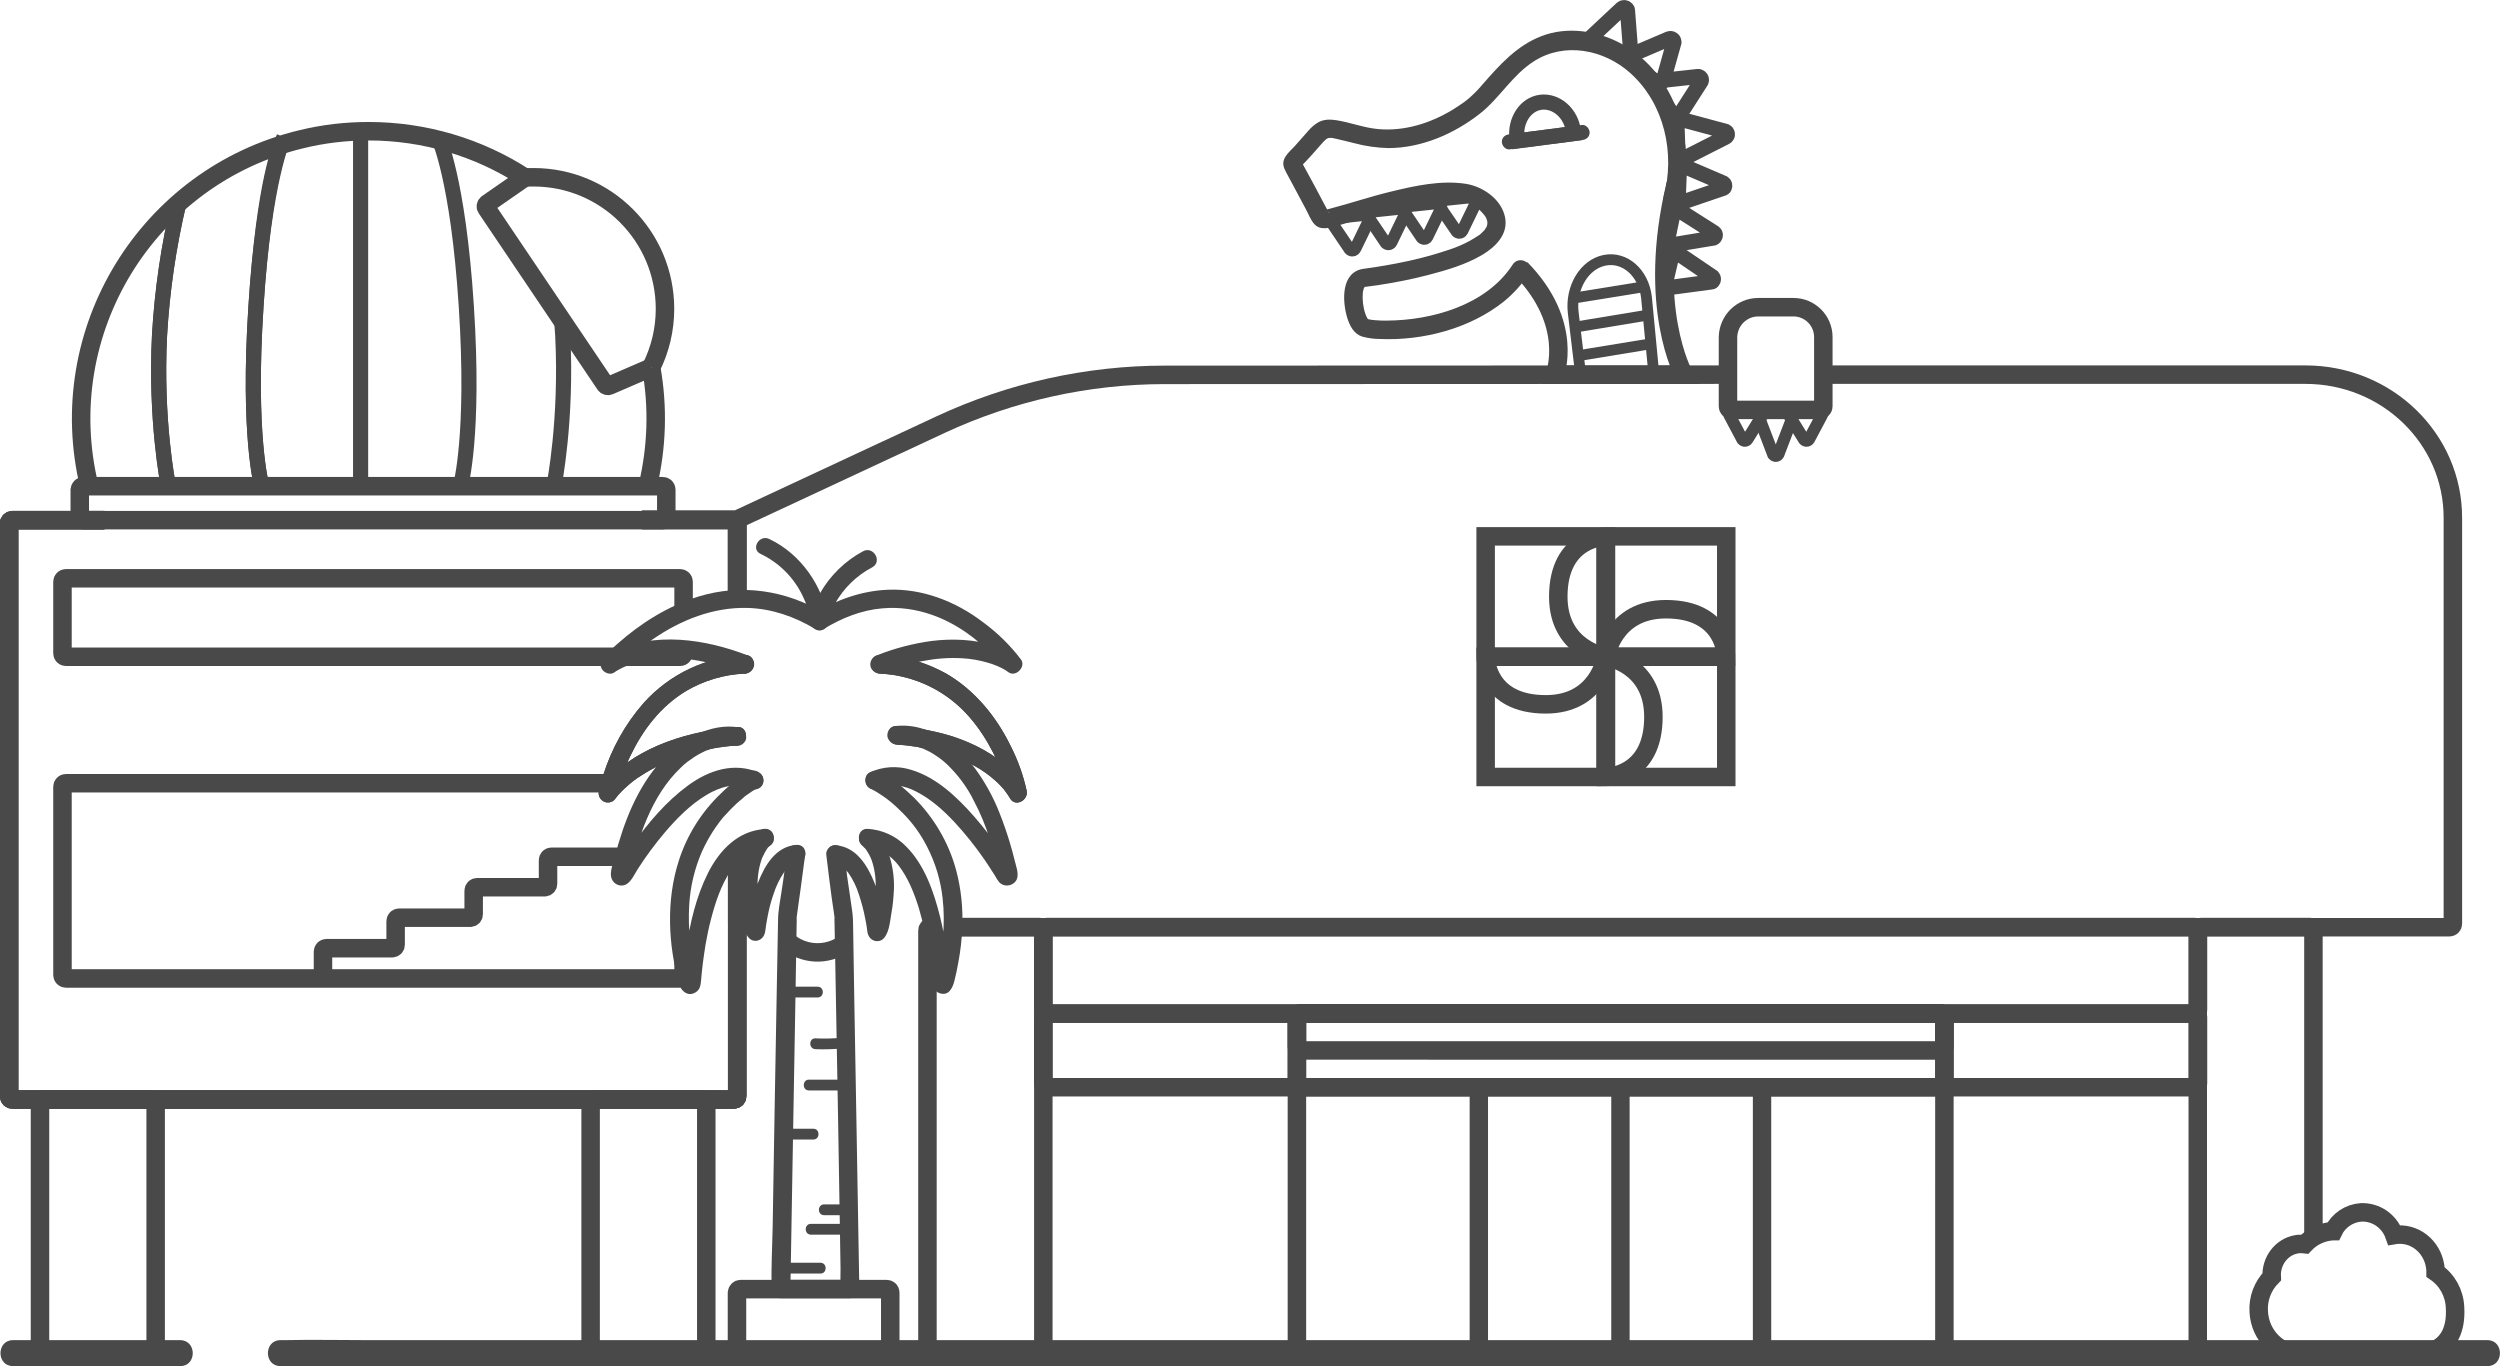 <?xml version="1.0" encoding="utf-8"?>
<!-- Generator: Adobe Illustrator 21.0.0, SVG Export Plug-In . SVG Version: 6.00 Build 0)  -->
<svg version="1.1" id="Layer_1" xmlns="http://www.w3.org/2000/svg" xmlns:xlink="http://www.w3.org/1999/xlink" x="0px" y="0px"
	 viewBox="0 0 1156.4 632" style="enable-background:new 0 0 1156.4 632;" xml:space="preserve">
<style type="text/css">
	.st0{fill:#494949;}
	.st1{fill:none;stroke:#494949;stroke-width:8.55;stroke-miterlimit:10;}
	.st2{fill:none;stroke:#494949;stroke-width:5.55;stroke-miterlimit:10;}
	.st3{fill:none;stroke:#494949;stroke-width:7;stroke-miterlimit:10;}
	.st4{fill:none;stroke:#494949;stroke-width:5;stroke-miterlimit:10;}
</style>
<title>Pictograma_Seara</title>
<g>
	<g id="base">
		<path class="st0" d="M1150.6,619.9H171.1c-13.2,0-26.5-0.3-39.7,0c-0.6,0-1.2,0-1.7,0c-7.7,0-7.7,12,0,12h979.5
			c13.2,0,26.5,0.3,39.7,0c0.6,0,1.2,0,1.7,0C1158.3,631.9,1158.3,619.9,1150.6,619.9L1150.6,619.9z"/>
		<path class="st0" d="M83.3,619.9H6c-7.7,0-7.7,12,0,12h77.4C91.1,631.9,91.1,619.9,83.3,619.9z"/>
	</g>
	<g id="Seara">
		<path class="st0" d="M745.3,502.9v122.7c0,5.5,8.5,5.5,8.5,0V502.9C753.9,497.4,745.3,497.4,745.3,502.9z"/>
		<path class="st0" d="M810.8,502.9v122.7c0,5.5,8.5,5.5,8.5,0V502.9C819.4,497.4,810.8,497.4,810.8,502.9z"/>
		<path class="st0" d="M679.8,502.9v122.7c0,5.5,8.5,5.5,8.5,0V502.9C688.4,497.4,679.8,497.4,679.8,502.9z"/>
		<path class="st1" d="M48.3,240.6H5.8c-0.9,0-1.6,0.7-1.6,1.6V507c0,0.9,0.7,1.6,1.6,1.6h333.6c0.9,0,1.6-0.7,1.6-1.6V392.9"/>
		<path class="st1" d="M341,277.1v-35c0-0.9-0.7-1.6-1.6-1.6h-42.5"/>
		<path class="st1" d="M48.3,240.6H5.8c-0.9,0-1.6,0.7-1.6,1.6V507c0,0.9,0.7,1.6,1.6,1.6h333.6c0.9,0,1.6-0.7,1.6-1.6V392.9"/>
		<path class="st1" d="M341,277.1v-35c0-0.9-0.7-1.6-1.6-1.6h-42.5"/>
		<path class="st1" d="M48.3,240.6H5.8c-0.9,0-1.6,0.7-1.6,1.6V507c0,0.9,0.7,1.6,1.6,1.6h333.6c0.9,0,1.6-0.7,1.6-1.6V392.9"/>
		<path class="st1" d="M341,277.1v-35c0-0.9-0.7-1.6-1.6-1.6h-42.5"/>
		<path class="st1" d="M38.5,224.9h268.1c0.9,0,1.6,0.7,1.6,1.6V239c0,0.9-0.7,1.6-1.6,1.6H38.5c-0.9,0-1.6-0.7-1.6-1.6v-12.5
			C37,225.6,37.7,224.9,38.5,224.9z"/>
		<path class="st1" d="M301.2,170c3.3,18.2,2.7,36.9-1.6,54.9"/>
		<path class="st1" d="M41.3,224.9C24,153.5,68,81.6,139.4,64.4c10.2-2.5,20.6-3.7,31.1-3.7c25.7,0,50.8,7.4,72.3,21.4"/>
		<path class="st1" d="M242.8,82.1c1.3-0.1,2.7-0.1,4-0.1c33.6,0,60.8,27.3,60.8,60.9c0,9.4-2.2,18.7-6.4,27.1"/>
		<path class="st1" d="M242.8,82.1l-17.4,12.1c-0.7,0.5-0.9,1.4-0.4,2.1l54.9,81.5c0.4,0.6,1.2,0.9,1.9,0.6l19.4-8.4"/>
		<path class="st1" d="M316.2,300.4v1.8c0,0.9-0.7,1.6-1.6,1.6H289"/>
		<path class="st1" d="M285.5,303.8h-255c-0.9,0-1.6-0.7-1.6-1.6v-33.1c0-0.9,0.7-1.6,1.6-1.6h284.1c0.9,0,1.6,0.7,1.6,1.6V283"/>
		<path class="st1" d="M20.1,508.6h50.3c0.9,0,1.6,0.7,1.6,1.6V624c0,0.9-0.7,1.6-1.6,1.6H20.1c-0.9,0-1.6-0.7-1.6-1.6V510.1
			C18.5,509.3,19.2,508.6,20.1,508.6z"/>
		<path class="st1" d="M274.8,508.6h50.3c0.9,0,1.6,0.7,1.6,1.6V624c0,0.9-0.7,1.6-1.6,1.6h-50.3c-0.9,0-1.6-0.7-1.6-1.6V510.1
			C273.2,509.3,273.9,508.6,274.8,508.6z"/>
		<path class="st1" d="M316.2,444.8v6.2c0,0.9-0.7,1.6-1.6,1.6H30.5c-0.9,0-1.6-0.7-1.6-1.6v-87.1c0-0.9,0.7-1.6,1.6-1.6h251.7"/>
		<path class="st1" d="M149.4,452.6v-12.4c0-0.9,0.7-1.6,1.6-1.6h30.4c0.9,0,1.6-0.7,1.6-1.6v-10.9c0-0.9,0.7-1.6,1.6-1.6h32.9
			c0.9,0,1.6-0.7,1.6-1.6V412c0-0.9,0.7-1.6,1.6-1.6h31.2c0.9,0,1.6-0.7,1.6-1.6v-10.9c0-0.9,0.7-1.6,1.6-1.6c0,0,0,0,0.1,0H288
			c0.3,0,0.5-0.1,0.8-0.2c0.5-0.3,0.8-0.8,0.8-1.4v-1.6"/>
		<path class="st1" d="M813.3,142.1h16.3c7.6,0,13.8,6.2,13.8,13.8l0,0V188c0,0.9-0.7,1.6-1.6,1.6h-40.9c-0.9,0-1.6-0.7-1.6-1.6
			v-32.1C799.5,148.2,805.7,142.1,813.3,142.1L813.3,142.1z"/>
		<path class="st2" d="M815.3,191.9l-7,11.3c-0.4,0.7-1.3,0.9-1.9,0.5c-0.2-0.1-0.3-0.3-0.5-0.5l-6-11.3c-0.3-0.9,0.2-1.9,1.1-2.2
			c0.2-0.1,0.4-0.1,0.6-0.1h12.1c1,0,1.7,0.8,1.7,1.8C815.4,191.5,815.3,191.7,815.3,191.9z"/>
		<path class="st2" d="M829.6,191.9l-7,18.3c-0.4,0.7-1.3,0.9-1.9,0.5c-0.2-0.1-0.3-0.3-0.5-0.5l-7-18.3c-0.3-0.9,0.2-1.9,1.1-2.2
			c0.2-0.1,0.4-0.1,0.6-0.1H828c1,0,1.7,0.8,1.7,1.8C829.6,191.5,829.6,191.7,829.6,191.9z"/>
		<path class="st2" d="M842.8,191.9l-6,11.3c-0.4,0.7-1.3,0.9-1.9,0.5c-0.2-0.1-0.3-0.3-0.5-0.5l-7-11.3c-0.3-0.9,0.2-1.9,1.1-2.2
			c0.2-0.1,0.4-0.1,0.6-0.1h12.1c1,0,1.7,0.8,1.7,1.8C842.9,191.5,842.9,191.7,842.8,191.9z"/>
		<path class="st1" d="M799.5,173.3l-260.7,0.1c-35.8,0-71.2,7.9-103.7,23l-93.3,43.5c-0.6,0.2-0.9,0.8-0.9,1.4v35.8"/>
		<path class="st1" d="M843.5,173.3h222.9c37.7,0,68.2,29.6,68.2,66.2v187.8c0,0.9-0.7,1.6-1.6,1.6H440.8"/>
		<line class="st1" x1="431.6" y1="428.8" x2="430.7" y2="428.8"/>
		<line class="st1" x1="341" y1="427.3" x2="341" y2="392.9"/>
		<rect x="687.2" y="248.1" class="st1" width="111.3" height="111.3"/>
		<line class="st1" x1="742.8" y1="248.1" x2="742.8" y2="359.5"/>
		<path class="st1" d="M742.8,303.8c0,0,3.2-22,27.8-22c27.8,0,27.8,22,27.8,22H687.2"/>
		<path class="st1" d="M742.8,303.8c0,0,22,3.2,22,27.8c0,27.8-22,27.8-22,27.8V248.1"/>
		<path class="st1" d="M742.8,303.8c0,0-3.2,22-27.8,22c-27.8,0-27.8-22-27.8-22h111.3"/>
		<path class="st1" d="M742.8,303.8c0,0-22-3.3-22-27.8c0-27.8,22-27.8,22-27.8v111.3"/>
		<path class="st1" d="M431.6,428.8h-1c-0.9,0-1.6,0.7-1.6,1.6V624c0,0.9,0.7,1.6,1.6,1.6H481c0.9,0,1.6-0.7,1.6-1.6V430.4
			c0-0.9-0.7-1.6-1.6-1.6h-40.2"/>
		<path class="st1" d="M1068.5,625.6h-50.3c-0.9,0-1.6-0.7-1.6-1.6l0,0V430.4c0-0.9,0.7-1.6,1.6-1.6l0,0h50.3c0.9,0,1.6,0.7,1.6,1.6
			l0,0v142.8"/>
		<path class="st1" d="M482.6,467.3v-36.9c0-0.9,0.7-1.6,1.6-1.6h530.9c0.9,0,1.6,0.7,1.6,1.6v36.9c0,0.9-0.7,1.6-1.6,1.6h-531
			C483.3,468.9,482.6,468.2,482.6,467.3z"/>
		<path class="st1" d="M599.9,501.3v-30.9c0-0.9,0.7-1.6,1.6-1.6h296.3c0.9,0,1.6,0.7,1.6,1.6v30.9c0,0.9-0.7,1.6-1.6,1.6H601.5
			C600.6,502.9,599.9,502.2,599.9,501.3z"/>
		<path class="st1" d="M482.6,501.3v-30.9c0-0.9,0.7-1.6,1.6-1.6h530.9c0.9,0,1.6,0.7,1.6,1.6v30.9c0,0.9-0.7,1.6-1.6,1.6h-531
			C483.3,502.9,482.6,502.2,482.6,501.3z"/>
		<path class="st1" d="M599.9,624V470.4c0-0.9,0.7-1.6,1.6-1.6h296.3c0.9,0,1.6,0.7,1.6,1.6V624c0,0.9-0.7,1.6-1.6,1.6H601.5
			C600.6,625.6,599.9,624.9,599.9,624z"/>
		<path class="st1" d="M599.9,484.3v-13.9c0-0.9,0.7-1.6,1.6-1.6h296.3c0.9,0,1.6,0.7,1.6,1.6v13.9c0,0.9-0.7,1.6-1.6,1.6H601.5
			C600.6,485.9,599.9,485.2,599.9,484.3z"/>
		<path class="st1" d="M1064.9,626.4c-10.5,0.3-19.5-8.4-20.1-19.6c-0.4-6,1.8-11.9,6-16.2c-0.4-7.4,4.6-13.8,11.3-15
			c0.5-0.1,1-0.2,1.6-0.2c0.8,0,1.6,0,2.4,0.1c3.3-3.5,7.8-5.6,12.6-6h0.6c2.4-5,7.3-8.3,12.8-8.7c6.9-0.3,13.1,4,15.4,10.5
			c0.6-0.1,1.1-0.2,1.7-0.2c9.1-0.5,16.8,6.8,17.4,16.4c0,0.3,0,0.6,0,0.9c5.4,3.7,8.7,9.7,9,16.3c1.3,21.6-16.1,21.7-18.3,21.8"/>
		<path class="st1" d="M342.5,596.3h67.7c0.9,0,1.6,0.7,1.6,1.6V624c0,0.9-0.7,1.6-1.6,1.6h-67.7c-0.9,0-1.6-0.7-1.6-1.6v-26.1
			C341,597,341.7,596.3,342.5,596.3z"/>
		<path class="st3" d="M776,117.1l16.2,11c0.5,0.6,0.5,1.4,0,2c-0.2,0.2-0.3,0.3-0.5,0.3l-19.4,2.6c-1,0.1-1.8-0.6-1.9-1.6
			c0-0.2,0-0.4,0-0.6l3-12.8c0.2-0.9,1.2-1.5,2.1-1.3C775.7,116.9,775.9,117,776,117.1z"/>
		<path class="st1" d="M703.5,124.3c24.9,25.5,15.7,49,15.7,49h59.7c0,0-17.5-31.2-3.8-88.1"/>
		<path class="st3" d="M778.3,55.4l20,5.4c0.7,0.4,1,1.4,0.5,2.1c-0.1,0.2-0.3,0.4-0.5,0.5l-19.5,9.9c-0.9,0.4-1.9,0.1-2.4-0.7
			c-0.1-0.2-0.2-0.5-0.2-0.8l-0.5-14.3c0-1.1,0.9-2.1,2-2.1C778,55.3,778.1,55.3,778.3,55.4z"/>
		<path class="st3" d="M766.1,37.5l19.2-2.1c0.9-0.1,1.7,0.6,1.7,1.5c0,0.2,0,0.5-0.1,0.7l-9.8,15.3c-0.8,0.9-2.2,1-3.1,0.2
			c-0.1-0.1-0.2-0.2-0.3-0.3l-8.8-12.3c-0.6-0.8-0.4-2,0.4-2.6C765.6,37.6,765.8,37.5,766.1,37.5z"/>
		<path class="st3" d="M754.3,25.5l17.8-7.6c0.8-0.3,1.8,0.1,2.1,1c0.1,0.2,0.1,0.5,0.1,0.7l-4.9,17.5c-0.5,1.1-1.8,1.6-2.9,1.1
			c-0.1-0.1-0.3-0.1-0.4-0.2l-12-9.2c-0.8-0.6-1-1.8-0.4-2.6C753.8,25.8,754,25.6,754.3,25.5z"/>
		<path class="st3" d="M736.1,17.1l14.1-13.2c0.7-0.6,1.7-0.5,2.3,0.2c0.2,0.2,0.3,0.4,0.3,0.6l1.4,18.1c-0.1,1.2-1.2,2.1-2.4,2
			c-0.2,0-0.3,0-0.5-0.1l-14.5-4.6c-1-0.3-1.5-1.3-1.2-2.3C735.8,17.6,735.9,17.3,736.1,17.1z"/>
		<path class="st3" d="M779.2,77l18,7.7c0.6,0.4,0.8,1.3,0.4,2c-0.1,0.2-0.3,0.3-0.5,0.4l-18.5,6.3c-0.9,0.3-1.9-0.2-2.2-1.2
			c-0.1-0.2-0.1-0.4-0.1-0.6l0.5-13.1c0-1,0.8-1.7,1.8-1.7C778.8,76.9,779,76.9,779.2,77z"/>
		<path class="st3" d="M776.5,97.2l16.5,10.5c0.6,0.5,0.6,1.4,0.1,2c-0.1,0.2-0.3,0.3-0.5,0.4l-19.3,3.2c-1,0.1-1.8-0.5-2-1.5
			c0-0.2,0-0.4,0-0.6l2.7-12.9c0.2-0.9,1.1-1.5,2.1-1.4C776.2,97.1,776.3,97.1,776.5,97.2z"/>
		<path class="st0" d="M777.6,93.2c7.3-26.7-2.2-58.8-27.3-72.8c-11.2-6.2-25.4-8.4-37.5-3.6c-11.3,4.4-19.2,13.3-27,22.2
			c-1.8,2.2-3.8,4.2-5.9,6.1l-0.6,0.5c-0.1,0.1-0.9,0.7-0.5,0.4s-0.5,0.4-0.6,0.5l-1.2,0.9c-1.7,1.2-3.5,2.4-5.3,3.5
			c-10.3,6.2-22.2,9.9-34.3,8.8c-6.6-0.6-12.8-3.1-19.3-4.1c-2.8-0.4-5.5-0.5-8.2,0.9c-1.9,1.1-3.5,2.5-4.9,4.2
			c-2.1,2.3-4.1,4.7-6.2,7c-2.7,2.9-6.6,5.8-4.7,10.3c1,2.3,2.4,4.5,3.5,6.7l6.4,12c1.2,2.2,2.2,5,3.9,6.9c2.9,3.3,7.4,1.7,11.1,0.7
			c3.9-1.1,7.8-2.3,11.8-3.4c10.2-3,20.5-5.8,31.1-7.2c4.6-0.7,9.2-0.8,13.8-0.4c0.3,0,0.5,0,0.8,0.1c0.5,0.1,1,0.2,1.4,0.3
			c0.9,0.2,1.8,0.5,2.6,0.8c0.6,0.2-0.6-0.3,0,0c0.2,0.1,0.3,0.1,0.5,0.2c0.4,0.2,0.7,0.4,1.1,0.6s1,0.8,0.4,0.2
			c0.5,0.4,0.9,0.8,1.4,1.2c0.7,0.6,1.3,1.2,1.9,1.9c0.2,0.2,0.9,1.1,0.4,0.4c0.3,0.4,0.5,0.7,0.8,1.1s0.4,0.6,0.5,1
			c0.5,0.9-0.1-0.5,0.1,0.2c0.2,0.6,0.4,1.2,0.5,1.8c-0.2-1.2-0.1,0.3-0.1,0.9c0.1-1.3-0.1,0.3-0.3,0.8s0.4-0.8,0,0
			c-0.2,0.3-0.3,0.5-0.5,0.8s-0.3,0.5-0.5,0.8s0.3-0.3,0.3-0.3c-0.2,0.2-0.3,0.4-0.5,0.5c-0.5,0.5-0.9,0.9-1.4,1.4
			c-0.3,0.2-0.5,0.5-0.8,0.7s0.2-0.2,0.2-0.2l-0.7,0.5c-1.4,0.9-2.8,1.8-4.3,2.6c-3.2,1.7-6.6,3.1-10.1,4.2
			c-7.8,2.6-15.7,4.6-23.7,6.1c-3.2,0.6-6.5,1.2-9.8,1.7l-3.5,0.5l-1.4,0.2c-1.3,0.2,0.6-0.1-0.1,0c-10.7,1.4-10.1,14.9-7.7,22.8
			c1.2,3.7,3,7.3,6.9,8.6c2.6,0.7,5.4,1.1,8.1,1.1c19.9,0.9,41.8-4.8,57.5-17.4c4.4-3.6,8.3-7.9,11.3-12.6l-5.8,1.5l0,0
			c4.9,2.5,9.2-4.9,4.3-7.4l0,0c-2-1.1-4.6-0.5-5.8,1.5c-12.2,18.8-37.4,25.8-58.3,25.9c-1.8,0-3.6,0-5.4-0.2l-1-0.1
			c-1.1-0.1,0.8,0.2-0.2,0c-0.6-0.1-1.2-0.2-1.7-0.3c-0.7-0.2-1.4-0.6-0.3,0c-0.2-0.1-0.6-0.5-0.2-0.1c0.2,0.2,0.3,0,0.2,0.2
			c0.2,0.3,0.2,0.3,0-0.1l-0.2-0.3c-0.2-0.4-0.5-0.9-0.7-1.3c0.3,0.6-0.2-0.6-0.3-0.8c-1.1-3.2-1.5-6.7-1.2-10
			c0.1-0.6,0.2-1.1,0.4-1.7c0.2-0.7-0.2,0.2,0.3-0.6c0.3-0.6-0.1-0.3,0.3-0.4c-0.2,0-0.5,0.3-0.5,0.2s-0.5,0.1,0,0l0.5-0.1l2.3-0.3
			l3.7-0.5c7.8-1.2,15.6-2.7,23.2-4.7c8.5-2.2,17.4-4.8,25-9.3c6.2-3.7,12.1-9.5,10.6-17.3c-1.6-8.4-10.3-14.4-18.3-15.6
			c-11.4-1.7-23.3,0.9-34.4,3.6c-9.6,2.3-19,5.5-28.6,8c-0.7,0.2-1.3,0.3-2,0.5c-0.3,0.1-0.6,0.1-0.8,0.2c-1.1,0.3,1.6,0-0.2-0.1
			l2.2,0.6c1.2,0.6,0.6,1,0.5,0.5c-0.1-0.3-0.3-0.6-0.4-0.8l-1.5-2.8l-4.4-8.3l-4.5-8.3l-1.5-2.7c-0.2-0.4-0.6-1.7-0.4-0.8v2.3
			l-0.6,0.6l0.8-0.9l1.5-1.5c0.9-0.9,1.8-1.9,2.7-2.9c1.5-1.7,3-3.4,4.5-5.1c0.8-1,1.7-1.9,2.7-2.8c-0.7,0.6,0.4-0.3,0.8-0.4
			c0.5-0.1,1.1-0.2,1.6-0.1c0.4,0,0.8,0,1.1,0.2c0.8,0.1,1.5,0.3,2.3,0.5c2.3,0.5,4.6,1.1,7,1.7c5.2,1.4,10.7,2.2,16.1,2.3
			c15.3-0.1,30.2-6.6,42.1-15.9c9.2-7.2,15-17.9,25.1-24.3c14.1-9,32.3-5.4,44.4,5.4c15.9,14.2,21,37.3,15.5,57.5
			C767.9,96.2,776.1,98.5,777.6,93.2L777.6,93.2z"/>
		<path class="st2" d="M633.3,101.8l-6.4,13.2c-0.4,0.8-1.3,1.1-2.1,0.7c-0.2-0.1-0.4-0.3-0.5-0.4l-7.9-11.7c-0.4-1,0-2.1,0.9-2.6
			c0.2-0.1,0.4-0.1,0.6-0.2l13.3-1.4c1.1-0.1,2,0.7,2.1,1.7C633.4,101.4,633.4,101.6,633.3,101.8z"/>
		<path class="st2" d="M650,98.9l-6.4,13.2c-0.4,0.8-1.3,1.1-2.1,0.7c-0.2-0.1-0.4-0.3-0.5-0.4l-7.9-11.7c-0.4-1,0-2.1,0.9-2.6
			c0.2-0.1,0.4-0.1,0.6-0.2l13.3-1.4c1.1-0.1,2,0.7,2.1,1.7C650,98.5,650,98.7,650,98.9z"/>
		<path class="st2" d="M666.6,96.4l-6.4,13.2c-0.4,0.8-1.3,1.1-2.1,0.7c-0.2-0.1-0.4-0.3-0.5-0.4l-7.9-11.7c-0.4-1,0-2.1,0.9-2.6
			c0.2-0.1,0.4-0.1,0.6-0.2l13.3-1.4c1.1-0.1,2,0.7,2.1,1.7C666.7,95.9,666.7,96.2,666.6,96.4z"/>
		<path class="st2" d="M682.8,93.6l-6.4,13.2c-0.4,0.8-1.3,1.1-2.1,0.7c-0.2-0.1-0.4-0.3-0.5-0.4l-8-11.7c-0.4-1,0-2.1,0.9-2.6
			c0.2-0.1,0.4-0.1,0.6-0.2l13.3-1.4c1.1-0.1,2,0.6,2.1,1.7C682.9,93.2,682.9,93.4,682.8,93.6z"/>
		<path class="st4" d="M742.2,120.4L742.2,120.4c9.4-1.9,18.1,5.8,19.4,17.2l3.3,34.4l-33.8,0.9l-3.4-28.4
			C726.4,133.1,732.8,122.3,742.2,120.4z"/>
		<line class="st4" x1="727.8" y1="137.9" x2="761.2" y2="132.5"/>
		<line class="st4" x1="728.6" y1="151.3" x2="764.3" y2="145.4"/>
		<line class="st4" x1="730.2" y1="164.5" x2="764.3" y2="158.9"/>
		<path class="st3" d="M727.8,60.8c0,0.3,0.1,0.6,0.1,1l-26,3.4c-0.1-0.3-0.1-0.6-0.2-0.9c-1.1-8.5,3.9-16.1,11-17
			S726.8,52.3,727.8,60.8z"/>
		<path class="st0" d="M698.2,69.1l33.6-4.3c1.9-0.2,3.5-1.4,3.5-3.5c0-1.7-1.6-3.7-3.5-3.5l-33.6,4.3c-1.9,0.2-3.5,1.4-3.5,3.5
			C694.7,67.3,696.3,69.3,698.2,69.1z"/>
		<path class="st3" d="M82.8,93.6c-4.8,20.2-7.8,40.7-9,61.4c-2,39.4,4,69.3,4,69.3"/>
		<path class="st3" d="M131.3,63.6c0,0-9.1,19-12.9,78.1c-3.9,60,2.7,83.2,2.7,83.2"/>
		<path class="st3" d="M82.8,93.6c-4.8,20.2-7.8,40.7-9,61.4c-2,39.4,4,69.3,4,69.3"/>
		<path class="st3" d="M130,66.9c0,0-7.8,15.7-11.6,74.8c-3.9,60,2.7,83.2,2.7,83.2"/>
		<path class="st3" d="M259.8,147.9c0.2,2.4,0.3,4.7,0.5,7.2c2,39.4-4,69.3-4,69.3"/>
		<path class="st3" d="M202.8,63.6c0,0,9.1,19,12.9,78.1c3.9,60-2.7,83.2-2.7,83.2"/>
		<line class="st3" x1="166.8" y1="60.7" x2="166.8" y2="224.9"/>
	</g>
	<g id="arvore">
		<path class="st0" d="M382.2,395.3c0.8,6.7,1.6,13.3,2.5,19.9l1,6.8l0.3,2.2c0.1,0.5,0.5,1.4,0.1,0.4c-0.3-0.7,0-0.6-0.1-0.1
			s0,0.8,0,1.2l0.6,32.6l1,55.6l0.9,54l0.3,18.9c0,3-0.2,6.1,0.2,9.1c0,0.1,0,0.3,0,0.4l4.3-4.3h-32l4.3,4.3l0.4-23l0.9-52.2l1-57
			l0.6-36.6c0-1,0.1-2.1,0-3.1c0-0.6,0.2-1-0.1,0.7c0.2-1.2,0.3-2.4,0.5-3.7c1-7.3,2.1-14.7,3-22l0.6-4.2c0.3-2.3-2.2-4.3-4.3-4.3
			c-2.6,0-4,2-4.3,4.3c-0.5,3.5-0.9,7-1.4,10.5c-0.2,1.4,0-0.3,0-0.2c-0.1,0.5-0.1,1-0.2,1.6l-0.9,6c-0.6,4.1-1.5,8.3-1.5,12.5
			l-0.6,32.4l-1,55.8l-0.9,54c-0.2,9.3-0.7,18.7-0.5,27.9c0,0.1,0,0.3,0,0.4c-0.1,2.4,1.8,4.4,4.2,4.4h0.1h32c2.4,0,4.3-1.9,4.3-4.3
			l-0.4-22.8l-0.9-52.1l-1-56.8l-0.6-36.9c0-2.5-0.2-5-0.6-7.5l-1.9-13.1c-0.1-0.7-0.2-1.4-0.3-2c-0.2-1.2,0.1-0.4,0,0.3
			c-0.1-1.9-0.3-3.7-0.6-5.5l-0.5-4.6c-0.3-2.3-1.8-4.3-4.3-4.3C384.3,391,381.9,393,382.2,395.3L382.2,395.3z"/>
		<path class="st0" d="M389.5,480c-4.1,0.4-8.2,0.5-12.3,0.3c-3.2-0.1-3.2,4.9,0,5c4.1,0.2,8.2,0,12.3-0.3
			C392.7,484.7,392.7,479.7,389.5,480z"/>
		<path class="st0" d="M363.2,527.1h13c3.2,0,3.2-5,0-5h-13C359.9,522.1,359.9,527.1,363.2,527.1z"/>
		<path class="st0" d="M391.8,566.1h-16.7c-3.2,0-3.2,5,0,5h16.7C395.1,571.1,395.1,566.1,391.8,566.1z"/>
		<path class="st0" d="M389.2,557.1h-8c-3.2,0-3.2,5,0,5h8C392.4,562.1,392.4,557.1,389.2,557.1z"/>
		<path class="st0" d="M364.2,589.1h15.3c3.2,0,3.2-5,0-5h-15.3C360.9,584.1,360.9,589.1,364.2,589.1z"/>
		<path class="st0" d="M389.2,499.4h-15c-3.2,0-3.2,5,0,5h15C392.4,504.4,392.4,499.4,389.2,499.4z"/>
		<path class="st0" d="M366.2,461.4h12c3.2,0,3.2-5,0-5h-12C362.9,456.4,362.9,461.4,366.2,461.4z"/>
		<path class="st1" d="M364.3,435.4c7.3,6.3,18.1,6.9,26,1.3"/>
		<path class="st0" d="M346.7,357.3c-4.8,2.5-9.2,5.7-13,9.5c-9.1,8.6-15.9,19.4-19.7,31.3c-5.9,18.2-5,38.9,0.2,57.2
			c0.9,3.2,4,5.8,7.4,3.8c2.2-1.2,2.5-3.4,2.7-5.7c0.2-2.6,0.5-5.2,0.8-7.8c0.3-2.6,0.8-5.6,1.3-8.9c0.7-3.7,1.4-7.5,2.4-11.2
			c2.1-8.2,4.7-16,9.4-23.1c3.8-5.7,9.3-10,15.6-10.4c5.5-0.3,5.5-8.9,0-8.5c-12.4,0.7-21,9.8-26.3,20.3c-5.5,11-8.4,23.3-10.1,35.4
			c-0.5,3-0.8,6.1-1.2,9.2c-0.1,1.2-0.2,2.3-0.3,3.5c0,0.5-0.1,0.9-0.1,1.4c0,0.2,0,0.5-0.1,0.7s-0.4,0.8,0,0l2-2.5l-0.3,0.2
			l2.2-0.6h-0.4l2.2,0.6l-0.3-0.2l1.5,1.5c-0.6-1-0.7-3-1-4.2c-0.4-1.6-0.7-3.1-1-4.7c-0.6-3.1-1.1-6.1-1.4-9.2
			c-0.6-5.4-0.7-10.8-0.4-16.3c0.5-8.5,2.5-16.9,5.9-24.7c1.5-3.3,3.2-6.4,5.1-9.4c0.9-1.3,1.8-2.7,2.8-4c0.8-1-0.5,0.6,0.3-0.4
			l0.7-0.9c0.5-0.7,1.1-1.3,1.7-2c1.8-2,3.7-3.9,5.6-5.7c0.9-0.8,1.7-1.5,2.6-2.2l0.6-0.5c0.7-0.6-0.8,0.6-0.1,0l1.3-1
			c1.8-1.3,3.6-2.5,5.6-3.5c5-2.4,0.6-9.8-4.3-7.4L346.7,357.3z"/>
		<path class="st0" d="M402.5,364.7c1.6,0.8,3.2,1.7,4.8,2.8c0.8,0.5,1.5,1,2.2,1.5l1.2,0.9c0.8,0.6-0.8-0.6,0,0l0.9,0.7
			c2.1,1.7,4,3.5,5.9,5.4c4.6,4.6,8.5,10,11.4,15.8c3.8,7.4,6.2,15.4,7.1,23.6c0.7,5.9,0.7,11.9,0.2,17.9c-0.3,3.2-0.7,6.5-1.3,9.7
			c-0.3,1.8-0.7,3.6-1.1,5.3c-0.3,1.3-0.4,3.8-1.2,4.9l2.5-2l-0.4,0.1l3.3,0.4l-0.4-0.2l1.5,1.5l-0.2-0.4l0.6,2.2
			c-0.7-10.3-2.2-20.5-4.6-30.5c-2.9-11.6-7.2-24.3-15.9-32.9c-4.7-4.8-11-7.6-17.6-8c-5.5-0.3-5.5,8.2,0,8.5s10.7,3.8,14.3,8.5
			c4.5,5.9,7.2,12.8,9.4,19.9c2.1,7.2,3.7,14.6,4.7,22c0.2,1.3,0.3,1.9,0.5,3.6c0.2,1.5,0.3,2.9,0.5,4.4c0.3,3.4,0,8,4.1,9.2
			s5.8-2.7,6.6-5.9c0.7-2.8,1.3-5.6,1.8-8.5c1-5.3,1.6-10.6,1.8-16c0.4-8.9-0.5-17.8-2.8-26.5c-3.4-12.7-10.2-24.3-19.5-33.6
			c-4.6-4.5-10-9-15.9-11.8c-2-1.1-4.6-0.5-5.9,1.5C399.9,360.6,400.4,363.6,402.5,364.7L402.5,364.7z"/>
		<path class="st0" d="M351.6,384.1c-4,2.7-6.4,7.5-7.9,11.9c-1.5,5-2.2,10.1-2,15.3c0.1,3.7,0.5,7.5,1.2,11.1
			c0.7,3.9,1,9.8,4.4,12.2c1.7,1,3.8,0.7,5.2-0.7c1.5-1.5,1.5-3.5,1.8-5.5c0-0.4,0.1-0.7,0-0.1c0.1-0.4,0.1-0.8,0.2-1.2
			c0.1-0.8,0.3-1.6,0.4-2.3c0.7-3.8,1.6-7.6,2.9-11.2c1.1-3.5,2.7-6.9,4.8-10c0.4-0.6,0.9-1.2,1.4-1.7c0.3-0.3,1.4-1.3,1.1-1.1
			c0.3-0.3,0.7-0.5,1.1-0.7c0,0,1.2-0.6,0.5-0.3c0.4-0.1,0.8-0.3,1.2-0.4c0.9-0.2-0.5,0,0.5-0.1c5.5-0.4,5.5-8.9,0-8.5
			c-9.5,0.7-14.6,9.4-17.7,17.3c-2.8,7.1-4.5,14.7-5.1,22.3l1.3-3l-0.3,0.3l5.2-0.7l-0.4-0.3l2,2.5c-2.7-10.3-4.6-21.7-1.1-31.7
			c0.1-0.4,0.3-0.8,0.5-1.2c-0.3,0.7-0.1,0.1,0.1-0.2c0.3-0.6,0.6-1.2,0.9-1.8s0.6-1,0.9-1.5c0.1-0.2,0.3-0.4,0.4-0.6
			c0.5-0.7-0.7,0.8-0.1,0.1c0.5-0.5,0.9-1,1.4-1.4c0.8-0.9-0.8,0.5-0.2,0.2C360.5,388.5,356.2,381,351.6,384.1L351.6,384.1z"/>
		<path class="st0" d="M399.3,391.5c0.5,0.4-1.1-1-0.3-0.2c0.4,0.5,0.9,0.9,1.4,1.4c0.7,0.8-0.5-0.7,0,0c0.1,0.2,0.3,0.4,0.4,0.6
			c0.3,0.4,0.6,0.9,0.8,1.3c0.4,0.6,0.7,1.3,1,1.9c0.5,1-0.3-0.8,0.1,0.2c0.2,0.4,0.3,0.8,0.5,1.2c3.5,10,1.6,21.4-1.2,31.7l2-2.5
			l-0.4,0.2l5.2,0.7l-0.3-0.3l1.3,3c-0.6-7.7-2.4-15.2-5.3-22.3c-3.2-8-8.4-16.7-17.9-17.4c-5.5-0.4-5.5,8.2,0,8.5
			c1.3,0.1-0.7-0.2,0.5,0.1c0.4,0.1,0.8,0.2,1.2,0.4c-0.6-0.2,0.1,0.1,0.3,0.2c0.4,0.2,0.7,0.4,1.1,0.7c0.9,0.8,1.8,1.8,2.6,2.7
			c2.2,3.1,3.9,6.6,5,10.2c1.2,3.6,2.2,7.3,2.9,11c0.2,0.9,0.3,1.7,0.5,2.6c0,0.3,0.3,2.1,0.2,1.1c0.3,2.1,0.2,4,1.8,5.6
			c1.4,1.4,3.5,1.6,5.2,0.7c3.4-2.4,3.7-8.3,4.4-12.2c0.7-3.7,1-7.4,1.2-11.1c0.2-5.2-0.5-10.4-2-15.3c-1.5-4.4-3.9-9.2-7.9-11.9
			C399,381.1,394.7,388.5,399.3,391.5L399.3,391.5z"/>
		<path class="st0" d="M416.1,344.3c0.3,0-1.6,0.1-0.1,0c0.9,0,1.8-0.1,2.7,0c0.6,0,1.2,0.1,1.8,0.2c0.4,0-1.1-0.2,0,0
			c0.5,0.1,0.9,0.2,1.4,0.3c1.7,0.4,3.4,0.9,5.1,1.5c1.3,0.5-0.5-0.3,0.6,0.3c0.4,0.2,0.9,0.4,1.3,0.6c1.1,0.5,2.2,1.1,3.2,1.8
			c2.1,1.3,4.1,2.8,5.9,4.5c5.1,4.9,9.4,10.6,12.5,17c5.9,11,9.4,23.2,12,35.3v-2.3l-0.1,0.5l1.1-1.9l-0.3,0.3l3-1.3h-0.5l3,1.3
			c0.4,0.3-0.1-0.1-0.4-0.5s-0.4-0.7-0.6-1c-0.5-0.9-1.1-1.7-1.7-2.6c-1.3-2-2.7-4-4-6c-3.5-5-7.2-9.8-11.3-14.5
			c-7.9-9-17.5-18.2-29.2-21.7c-6.3-2-13.2-1.6-19.2,1.2c-2.1,0.9-2.6,4-1.5,5.8c1.3,2.2,3.7,2.5,5.9,1.5c5.5-2.4,11.7-1.3,17.2,1.6
			c6.8,3.5,12.6,8.7,17.8,14.3c5,5.4,9.6,11.2,13.8,17.3c1.6,2.4,3.2,4.8,4.7,7.2c0.6,1.1,1.2,2.1,2,3.1c1.9,2,5.1,2,7.1,0.1
			c0.6-0.6,1-1.2,1.2-2c0.7-2.4-0.5-5.6-1.1-8c-0.7-2.9-1.5-5.9-2.4-8.8c-1.4-4.6-3-9.2-4.8-13.7c-2.8-7.1-6.5-13.8-11-20
			c-6.1-8.1-13.8-15-23.5-18.3c-4.5-1.6-9.3-2.1-14.1-1.5c-2.3,0.4-3.6,3.2-3,5.3C411.5,343.6,413.8,344.9,416.1,344.3L416.1,344.3z
			"/>
		<path class="st0" d="M342,336.5c-13.4-2.4-27.3,5.8-35.9,15.2c-11.4,12.5-17.7,28.9-21.8,45c-0.7,2.7-2.2,6.3-1.6,9
			s3.2,4.4,5.8,3.8c0.5-0.1,0.9-0.3,1.3-0.5c2.3-1.4,3.8-4.8,5.2-7c3.8-5.9,7.9-11.5,12.4-16.8c5.6-6.6,11.9-13,19.4-17.5
			c6.2-3.7,13.4-5.9,19.9-3c2.1,0.9,4.6,0.6,5.9-1.5c1.1-1.8,0.6-4.9-1.5-5.8c-11.4-5-23.1-1.2-32.8,5.9
			c-10.1,7.4-18.3,17.1-25.5,27.2c-1.7,2.3-3.3,4.6-4.8,7c-0.7,1-1.3,2-2,3l-0.7,1.2c-0.1,0.2-0.2,0.4-0.3,0.5
			c-0.1,0.3-0.7,0.6-0.2,0.2l3-1.3h-0.5l3,1.3l-0.3-0.3l1.1,1.9l-0.1-0.5v2.3c4-18.2,10.3-37.8,23.9-50.7c1-1,2.1-2,3.3-2.9
			c0.9-0.8-0.4,0.3,0.2-0.1l0.7-0.5c0.7-0.5,1.3-0.9,2-1.4c1-0.7,2.1-1.3,3.1-1.8c0.5-0.2,0.9-0.5,1.4-0.7l0.8-0.4
			c1.1-0.5-0.4,0.1,0.3-0.1c1.8-0.7,3.7-1.3,5.7-1.8c0.8-0.2,1.6-0.3,2.4-0.4c0.5-0.1-1.1,0.1,0,0l1.3-0.1c1.2-0.1,2.4-0.1,3.5,0
			c0.3,0.1,0.7,0.1,1,0.1c0.2-0.1-1.5-0.2-0.8-0.1c2.3,0.6,4.6-0.8,5.3-3C345.5,339.7,344.2,336.9,342,336.5L342,336.5z"/>
		<path class="st0" d="M344.6,303c-18,0.8-34.9,8.8-46.9,22.2c-8.5,9.7-14.8,21.1-18.7,33.4c-0.8,2.4-1.5,4.8-2,7.3
			c-0.5,2.3,0.9,4.6,3.2,5.2c1.8,0.4,3.6-0.3,4.6-1.9c0.6-0.8-0.5,0.6-0.2,0.2c0.5-0.5,0.9-1.1,1.4-1.7c1.8-2,3.8-3.9,5.9-5.6
			c0.8-0.7,0.4-0.3,1.4-1.1c0.9-0.7,1.7-1.3,2.6-1.8c1.9-1.3,3.8-2.4,5.8-3.5c4.8-2.6,9.9-4.8,15.2-6.4c7.8-2.4,15.9-3.9,24-4.5
			c5.5-0.4,5.5-9,0-8.5c-21.6,1.7-45,8.5-60.4,24.7c-1.1,1.2-2.2,2.5-3.2,3.8l7.8,3.3c0.4-1.9,0.9-3.8,1.5-5.6c0.6-2,1.3-4,2-5.9
			c0.8-2.3,1.8-4.5,2.8-6.6c5.9-12.4,14.2-23.3,26-30.4c8.2-4.8,17.5-7.6,27-8C350,311.3,350,302.8,344.6,303L344.6,303z"/>
		<path class="st0" d="M407.2,311.6c16.1,0.8,31.1,8.2,41.5,20.4c4.2,4.9,7.7,10.3,10.6,16c0.6,1.2,1.2,2.5,1.8,3.7
			c0.3,0.6,0.5,1.1,0.8,1.7c0.5,1.1-0.3-0.8,0.1,0.3l0.5,1.3c0.8,2.1,1.6,4.2,2.3,6.3c0.7,2.2,1.4,4.5,1.9,6.8l7.8-3.3
			c-1.9-3.4-4.5-6.5-7.4-9.1c-7.4-7-16.6-11.8-26.3-15c-8.3-2.6-17-4.2-25.7-4.8c-5.5-0.4-5.5,8.1,0,8.5c12.4,1,25,3.8,35.9,10
			c3.3,1.8,6.5,4.1,9.3,6.6c1.2,1,2.3,2.2,3.3,3.3c0.4,0.4,0.8,0.9,1.1,1.3l0.5,0.7c0.4,0.5-0.6-0.8,0,0c0.7,0.9,1.3,1.8,1.9,2.8
			c2.3,4.5,8.7,1.2,7.8-3.3c-1.6-7.3-4.1-14.3-7.5-20.9c-6.6-13.5-16.6-25.7-29.7-33.3c-9.3-5.2-19.7-8.2-30.4-8.6
			C401.7,302.8,401.7,311.3,407.2,311.6L407.2,311.6z"/>
		<path class="st0" d="M344.6,303c-18,0.8-34.9,8.8-46.9,22.2c-8.5,9.7-14.8,21.1-18.7,33.4c-0.8,2.4-1.5,4.8-2,7.3
			c-0.5,2.3,0.9,4.6,3.2,5.2c1.8,0.4,3.6-0.3,4.6-1.9c0.6-0.8-0.5,0.6-0.2,0.2c0.5-0.5,0.9-1.1,1.4-1.7c1.8-2,3.8-3.9,5.9-5.6
			c0.8-0.7,0.4-0.3,1.4-1.1c0.9-0.7,1.7-1.3,2.6-1.8c1.9-1.3,3.8-2.4,5.8-3.5c4.8-2.6,9.9-4.8,15.2-6.4c7.8-2.4,15.9-3.9,24-4.5
			c5.5-0.4,5.5-9,0-8.5c-21.6,1.7-45,8.5-60.4,24.7c-1.1,1.2-2.2,2.5-3.2,3.8l7.8,3.3c0.4-1.9,0.9-3.8,1.5-5.6c0.6-2,1.3-4,2-5.9
			c0.8-2.3,1.8-4.5,2.8-6.6c5.9-12.4,14.2-23.3,26-30.4c8.2-4.8,17.5-7.6,27-8C350,311.3,350,302.8,344.6,303L344.6,303z"/>
		<path class="st0" d="M407.2,311.6c16.1,0.8,31.1,8.2,41.5,20.4c4.2,4.9,7.7,10.3,10.6,16c0.6,1.2,1.2,2.5,1.8,3.7
			c0.3,0.6,0.5,1.1,0.8,1.7c0.5,1.1-0.3-0.8,0.1,0.3l0.5,1.3c0.8,2.1,1.6,4.2,2.3,6.3c0.7,2.2,1.4,4.5,1.9,6.8l7.8-3.3
			c-1.9-3.4-4.5-6.5-7.4-9.1c-7.4-7-16.6-11.8-26.3-15c-8.3-2.6-17-4.2-25.7-4.8c-5.5-0.4-5.5,8.1,0,8.5c12.4,1,25,3.8,35.9,10
			c3.3,1.8,6.5,4.1,9.3,6.6c1.2,1,2.3,2.2,3.3,3.3c0.4,0.4,0.8,0.9,1.1,1.3l0.5,0.7c0.4,0.5-0.6-0.8,0,0c0.7,0.9,1.3,1.8,1.9,2.8
			c2.3,4.5,8.7,1.2,7.8-3.3c-1.6-7.3-4.1-14.3-7.5-20.9c-6.6-13.5-16.6-25.7-29.7-33.3c-9.3-5.2-19.7-8.2-30.4-8.6
			C401.7,302.8,401.7,311.3,407.2,311.6L407.2,311.6z"/>
		<path class="st0" d="M381.2,283.6c-17.6-10.6-38.3-13.7-58-7.7c-14,4.3-26.8,12.3-37.7,22c-2.3,2-4.4,4.1-6.5,6.4
			c-1.5,1.5-1.6,3.9-0.3,5.6c1.2,1.5,3.8,2.4,5.5,1.1c0.7-0.5,1.5-1,2.3-1.4c0.9-0.5,1.9-1,2.9-1.4c0.2-0.1-0.7,0.3,0.1,0l1-0.4
			c0.7-0.3,1.5-0.5,2.3-0.8c8.8-2.6,18.1-3.3,27.1-1.9c8.1,1.2,16,3.3,23.5,6.3c2.1,0.8,4.7-0.9,5.3-3c0.7-2.4-0.8-4.4-3-5.3
			c-19.5-7.5-43-11.1-62.5-1.5c-1.2,0.5-2.3,1.2-3.3,1.9l5.2,6.7c5-5.6,10.7-10.5,17-14.6c12.8-8.8,27.8-14.8,43.6-14.4
			c11.2,0.3,21.8,4,31.3,9.7C381.7,293.9,386,286.5,381.2,283.6L381.2,283.6z"/>
		<path class="st0" d="M408,311.3c11.9-4.6,24.4-7.6,37.2-6.8c3.9,0.2,7.8,0.9,11.6,2c1.5,0.4,2.9,0.9,4.3,1.5
			c0.8,0.3-0.6-0.3,0.1,0l0.8,0.4c0.5,0.2,1,0.5,1.5,0.7c1,0.5,2,1.1,2.9,1.8c3.4,2.6,8.3-2.5,5.9-5.8c-5-6.6-10.9-12.4-17.6-17.3
			c-12.6-9.6-28.1-15.7-44.1-15c-12,0.5-23.5,4.6-33.8,10.8l6.3,4.8c0.2-0.9,0.4-1.8,0.6-2.7c0.3-1.1,0.7-2.1,1.1-3.2
			c0.1-0.3,0.2-0.5,0-0.1c0.1-0.3,0.3-0.7,0.4-1c0.3-0.7,0.7-1.4,1-2.1c4-7.2,10-13.1,17.3-16.9c4.8-2.7,0.5-10-4.3-7.4
			c-8.4,4.5-15.3,11.3-20,19.6c-2.1,3.6-3.6,7.4-4.4,11.5c-0.5,3.5,2.8,6.9,6.3,4.8c8.2-5,17.4-8.7,27-9.5c7.8-0.7,15.6,0.4,23,3
			c11.4,4,21.1,11.2,29.3,19.9c1.3,1.3,2.5,2.7,3.7,4.2c0.5,0.6,1.2,2,0.4,0.5c0.1,0.2,0.2,0.3,0.3,0.4l5.9-5.8
			c-3-2.3-7-3.8-10.5-4.9c-9.4-3-19.7-3.4-29.4-2.2c-8.6,1.2-17.1,3.4-25.1,6.6c-2.2,0.7-3.6,3-3,5.3
			C403.2,310.4,405.8,312.2,408,311.3L408,311.3z"/>
		<path class="st0" d="M383.1,287.3c-2.1-16-12.7-31.1-27.3-38c-4.6-2.2-8.7,4.7-4,6.9c8.6,4.1,15.5,11,19.6,19.7
			c1.3,2.7,2.3,5.5,3.1,8.4c0.3,0.9,0.5,1.9,0.6,2.9c0.1,0.5,0.3,2.2,0,0.1c0.3,2.1,1.6,4,4,4C381.1,291.3,383.4,289.4,383.1,287.3
			L383.1,287.3z"/>
	</g>
</g>
</svg>
